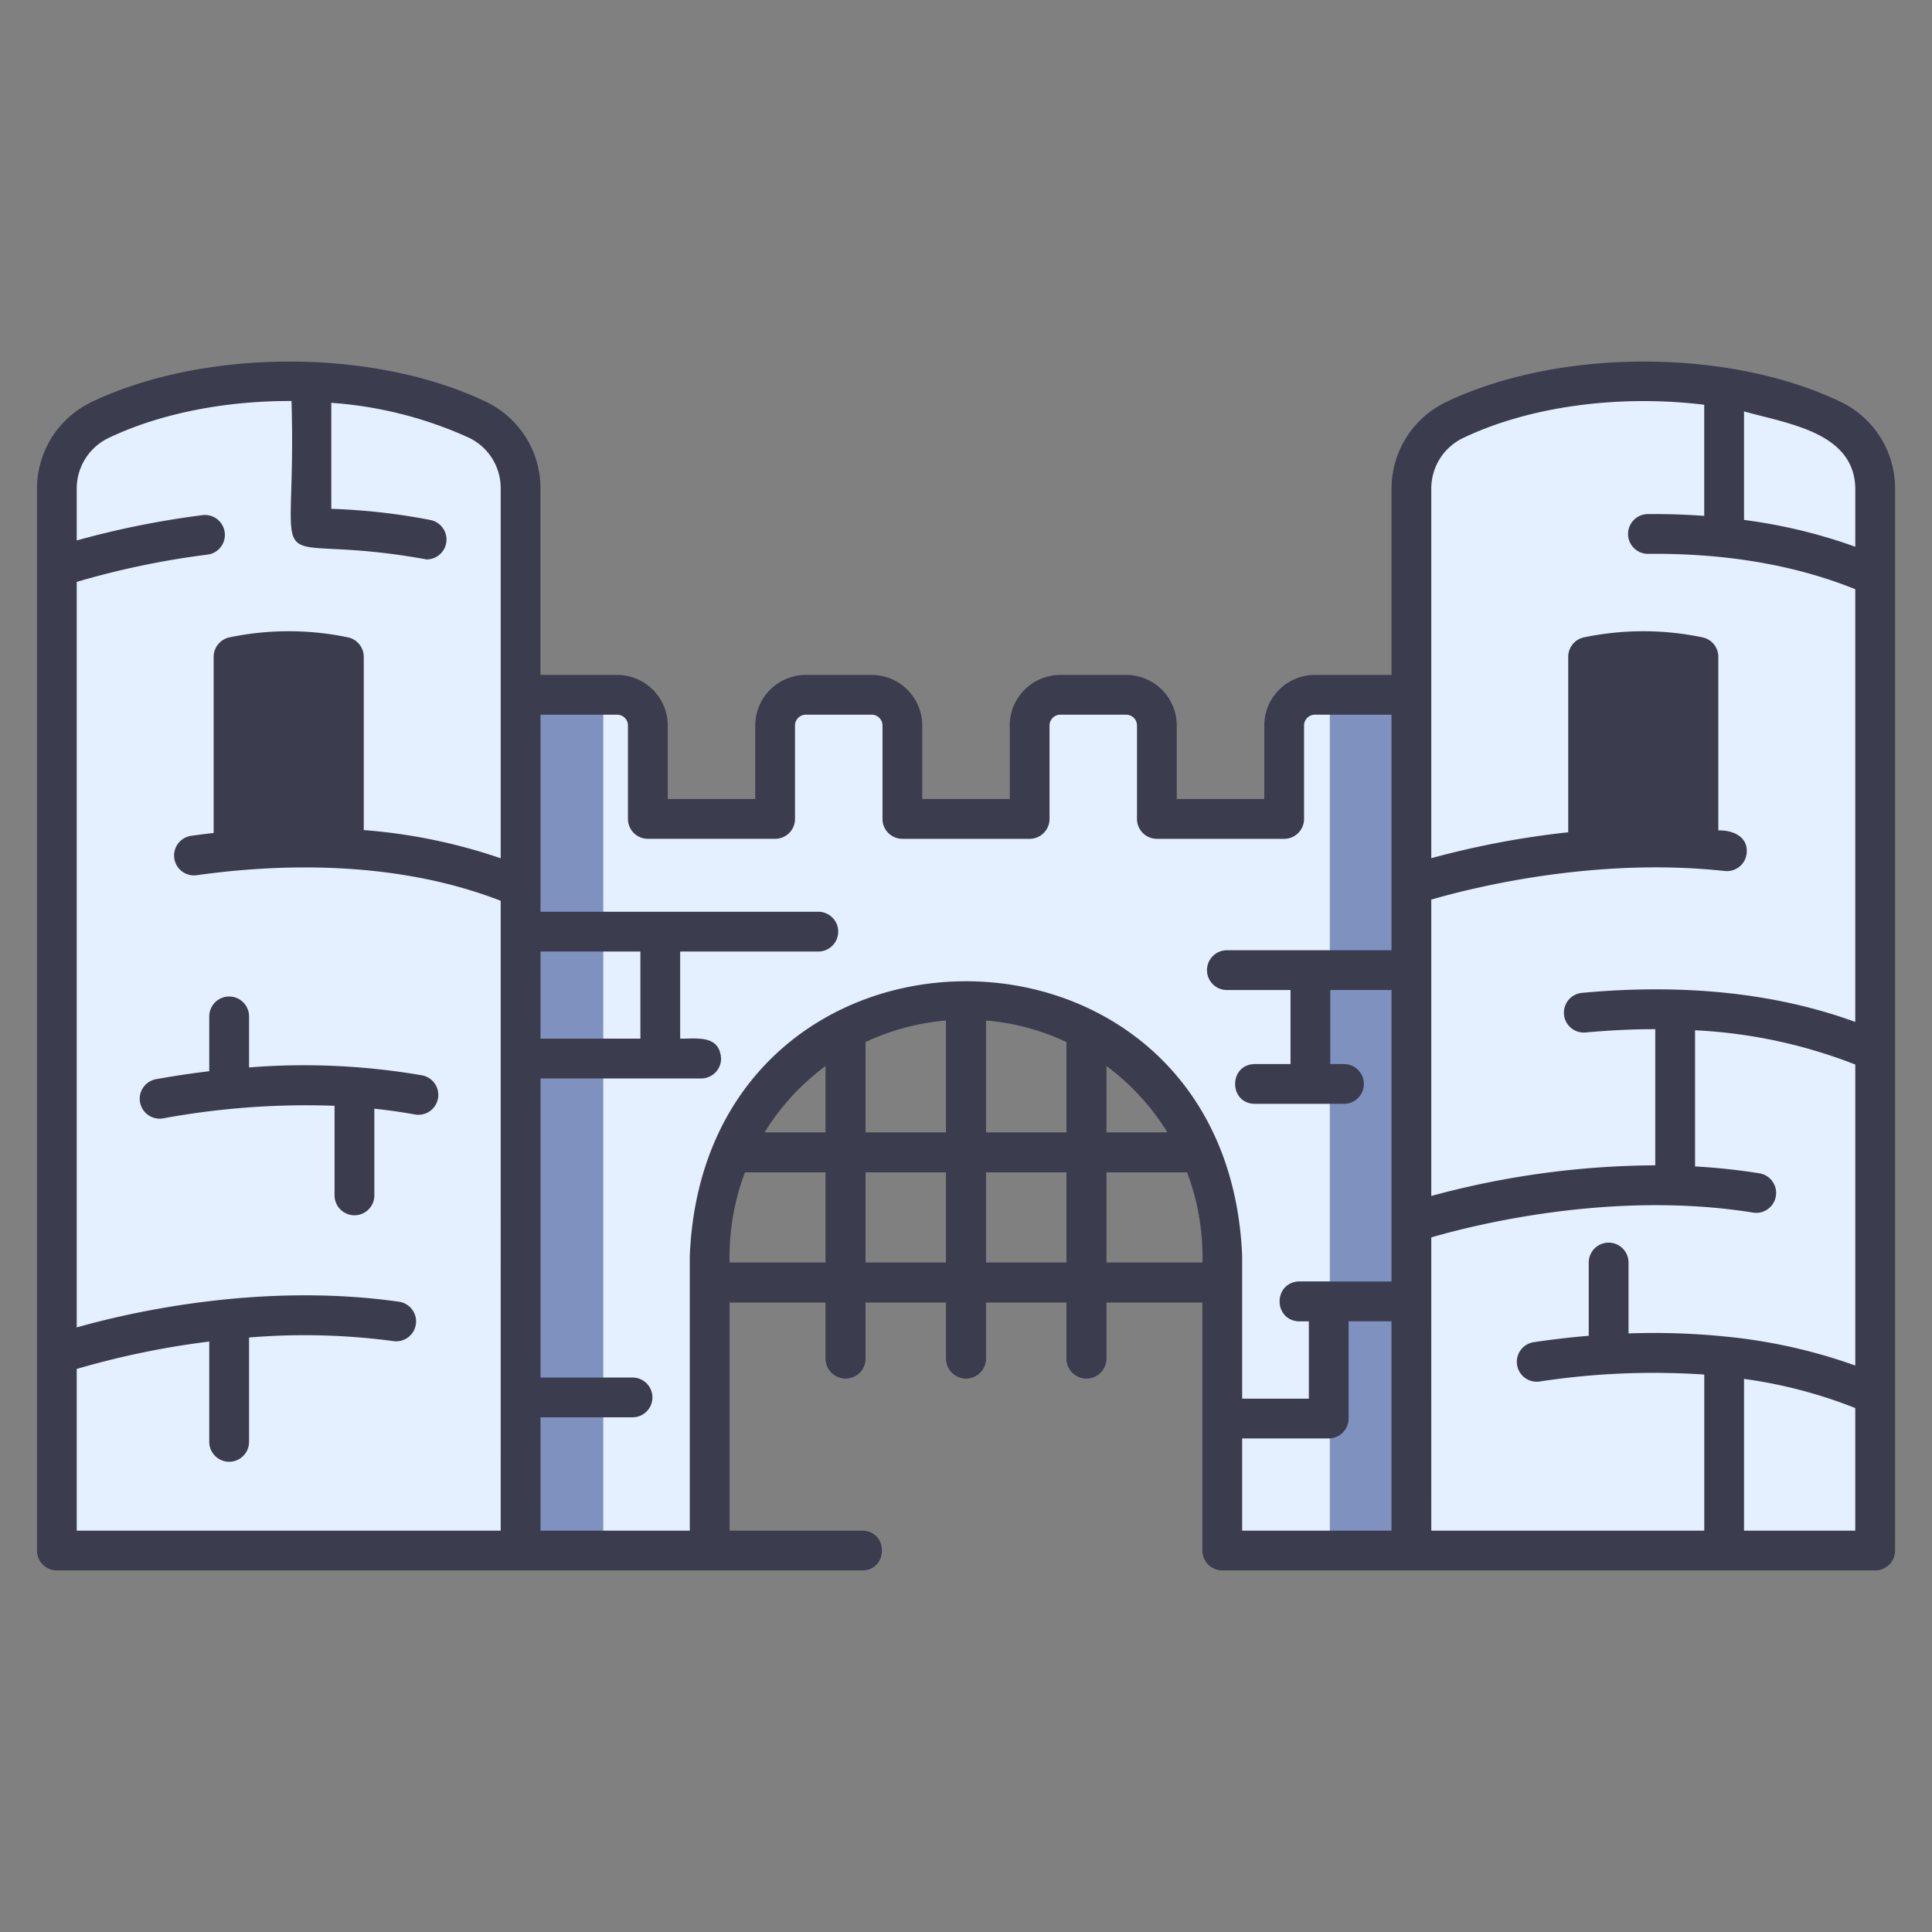 <svg xmlns="http://www.w3.org/2000/svg" viewBox="0 0 340 340"><rect x="0" y="0" width="340" height="340" fill="#808080" stroke="none"/><path fill="#3c3c4f" d="M220.812,222.193H194.693V206.316h19.7a3.5,3.5,0,0,0,0-7h-19.7V176.031a3.5,3.5,0,0,0-7,0v23.285H173.5V169.982a3.5,3.5,0,1,0-7,0v29.334H152.307V174.955a3.5,3.5,0,0,0-7,0v24.361h-21.6a3.5,3.5,0,0,0,0,7h21.6v15.877H119.384a3.5,3.5,0,1,0,0,7h25.923v9.891a3.5,3.5,0,0,0,7,0v-9.891H166.5v9.891a3.5,3.5,0,0,0,7,0v-9.891h14.193v9.891a3.5,3.5,0,0,0,7,0v-9.891h26.119a3.5,3.5,0,0,0,0-7Zm-68.505,0V206.316H166.5v15.877Zm21.193,0V206.316h14.193v15.877Z"/><path fill="#e4efff" d="M227.142,122.271a3.154,3.154,0,0,0-3.154,3.154v18.693h-21.4V125.425a3.154,3.154,0,0,0-3.154-3.154H183.351a3.154,3.154,0,0,0-3.153,3.154v18.693H159.8V125.425a3.154,3.154,0,0,0-3.154-3.154H140.561a3.154,3.154,0,0,0-3.154,3.154v18.693h-21.4V125.425a3.154,3.154,0,0,0-3.154-3.154h-6.689c-3.308,52.413-3.709,102.881,0,150.6H124.9V221.036a45.1,45.1,0,0,1,45.1-45.1h0a45.1,45.1,0,0,1,45.1,45.1v22.25c2.384,1.811,1.607,4.314,0,7V272.87h18.924c4.838-43.168,3.824-94.842,0-150.6Z"/><path fill="#7f91bf" d="M249.384,225.523H228.665a3.5,3.5,0,0,0,0,7h20.719Z"/><rect width="15.552" height="150.599" x="90.616" y="122.271" fill="#7f91bf"/><rect width="15.357" height="150.599" x="234.027" y="122.271" fill="#7f91bf"/><path fill="#e4efff" d="M91.616,272.87H10V240.637a7.15,7.15,0,0,0,0-7.225V102.52a5.92,5.92,0,0,0,0-7.193v-9.4a13.321,13.321,0,0,1,7.612-12.012C27.278,69.3,39.326,67.043,51.3,67.094a6.56,6.56,0,0,0,7,.3A74.04,74.04,0,0,1,84.08,73.9a13.29,13.29,0,0,1,7.536,11.977v65.3c-1.712,2.276-1.622,4.738,0,7.358Z"/><path fill="#3c3c4f" d="M56.677,149.136H44.94a3.84,3.84,0,0,1-3.84-3.84V118.825a3.866,3.866,0,0,1,3.379-3.814,47.063,47.063,0,0,1,12.658,0,3.866,3.866,0,0,1,3.379,3.814V145.3A3.839,3.839,0,0,1,56.677,149.136Z"/><path fill="#e4efff" d="M330,272.87H306.922c-2.074-1.3-4.426-1.2-7,0H248.384V218.051a9.472,9.472,0,0,0,0-7.265V158.421a10.426,10.426,0,0,0,0-7.244V85.924A13.321,13.321,0,0,1,256,73.912c12.441-5.939,28.831-7.97,43.926-6.2a6.7,6.7,0,0,0,7,1.114A66.63,66.63,0,0,1,322.463,73.9,13.291,13.291,0,0,1,330,85.874v9.539a9.075,9.075,0,0,0,0,7.355v76.641c-2.24,2.318-2.168,4.8,0,7.435v52.614a8.714,8.714,0,0,0,0,7.38Z"/><path fill="#3c3c4f" d="M295.06,149.136H283.323a3.839,3.839,0,0,1-3.839-3.84V118.825a3.866,3.866,0,0,1,3.379-3.814,47.063,47.063,0,0,1,12.658,0,3.866,3.866,0,0,1,3.379,3.814V145.3A3.84,3.84,0,0,1,295.06,149.136Z"/><path fill="#3c3c4f" d="M10,276.37H151.756c4.588-.075,4.61-6.921,0-7H128.4V229.193h16.911v9.891a3.5,3.5,0,0,0,7,0v-9.891H166.5v9.891a3.5,3.5,0,0,0,7,0v-9.891h14.193v9.891a3.5,3.5,0,0,0,7,0v-9.891H211.6V272.87a3.5,3.5,0,0,0,3.5,3.5H330a3.5,3.5,0,0,0,3.5-3.5V85.875a16.881,16.881,0,0,0-9.521-15.132c-19.729-9.487-49.6-9.484-69.491.01a16.911,16.911,0,0,0-9.6,15.17v32.848H231.392a8.913,8.913,0,0,0-8.9,8.9v12.945h-15.4V127.674a8.913,8.913,0,0,0-8.9-8.9H186.6a8.914,8.914,0,0,0-8.905,8.9v12.945H162.3V127.674a8.914,8.914,0,0,0-8.905-8.9H141.811a8.913,8.913,0,0,0-8.9,8.9v12.945h-15.4V127.674a8.913,8.913,0,0,0-8.9-8.9H95.116v-32.9A16.882,16.882,0,0,0,85.6,70.743c-19.729-9.487-49.6-9.484-69.492.01a16.913,16.913,0,0,0-9.6,15.17V272.87A3.5,3.5,0,0,0,10,276.37Zm85.116-93.582V167.453H112.7v15.335Zm110.351,16.528H194.693V187.579A41.92,41.92,0,0,1,205.467,199.316Zm-17.774,0H173.5V179.591a41.263,41.263,0,0,1,14.193,3.8Zm-21.193,0H152.307V183.394a41.263,41.263,0,0,1,14.193-3.8Zm-21.193,0H134.533a41.92,41.92,0,0,1,10.774-11.737ZM128.4,222.193a42.072,42.072,0,0,1,2.7-15.877h14.212v15.877Zm23.911,0V206.316H166.5v15.877Zm21.193,0V206.316h14.193v15.877Zm21.193,0V206.316h13.893c.1,0,.2-.022.307-.031a42.091,42.091,0,0,1,2.711,15.908ZM218.6,253.14h15.231a3.5,3.5,0,0,0,3.5-3.5V232.523h7.549V269.37H218.6Zm33.28-35.377c7.522-2.189,31.9-8.337,56.635-4.368a3.5,3.5,0,0,0,1.109-6.912,111.681,111.681,0,0,0-11.324-1.21v-23.96a89.054,89.054,0,0,1,28.2,6.03V240.31a95.244,95.244,0,0,0-23.139-5.126,125.482,125.482,0,0,0-16.768-.524V222.184a3.5,3.5,0,0,0-7,0v12.892c-3.464.29-6.728.684-9.718,1.13a3.5,3.5,0,0,0,1.031,6.923,132.878,132.878,0,0,1,29.016-1.229v27.47H251.884Zm55.038,51.607V242.662a84.024,84.024,0,0,1,19.578,5.131V269.37ZM326.5,85.875V96.219A93.14,93.14,0,0,0,306.922,91.5V72.4C314.676,74.587,326.266,76.073,326.5,85.875Zm-69-8.805c11.943-5.7,27.819-7.631,42.418-5.839V90.784c-3.23-.228-6.533-.342-9.923-.314a3.5,3.5,0,0,0,.033,7c13.629-.141,25.913,1.958,36.468,6.223v76.15c-13.886-5.064-30.047-6.788-48.094-5.116a3.5,3.5,0,1,0,.645,6.971q6.3-.584,12.253-.58v23.959a152.652,152.652,0,0,0-39.42,5.394V158.318c7.015-2.042,28.7-7.533,51.645-5.038a3.5,3.5,0,0,0,3.859-3.1c.3-2.968-2.46-4.111-4.989-4.04V115.59a3.5,3.5,0,0,0-2.789-3.426,51,51,0,0,0-20.837,0,3.5,3.5,0,0,0-2.789,3.426v30.879a154.789,154.789,0,0,0-24.1,4.558v-65.1A9.878,9.878,0,0,1,257.5,77.07ZM295.4,145.7c-4.279-.141-8.443-.062-12.415.177V118.53a43.946,43.946,0,0,1,12.415,0ZM108.608,125.771a1.906,1.906,0,0,1,1.9,1.9v16.445a3.5,3.5,0,0,0,3.5,3.5h22.4a3.5,3.5,0,0,0,3.5-3.5V127.674a1.906,1.906,0,0,1,1.9-1.9H153.4a1.907,1.907,0,0,1,1.905,1.9v16.445a3.5,3.5,0,0,0,3.5,3.5H181.2a3.5,3.5,0,0,0,3.5-3.5V127.674a1.907,1.907,0,0,1,1.905-1.9h11.587a1.906,1.906,0,0,1,1.9,1.9v16.445a3.5,3.5,0,0,0,3.5,3.5h22.4a3.5,3.5,0,0,0,3.5-3.5V127.674a1.906,1.906,0,0,1,1.9-1.9h13.492v41.454H215.912a3.5,3.5,0,0,0,0,7h11.2v13.029h-6.3c-4.6.078-4.6,6.922,0,7h15.706a3.5,3.5,0,0,0,0-7h-2.409V174.225h10.775v51.3H228.665c-4.6.079-4.6,6.922,0,7h1.67V246.14H218.6v-25.1c-2.672-64.483-94.549-64.458-97.208,0V269.37H95.116V249.422h16.2a3.5,3.5,0,0,0,0-7h-16.2V189.788H123.4a3.5,3.5,0,0,0,3.5-3.5c-.28-4.2-4.209-3.472-7.2-3.5V167.453h24.31a3.5,3.5,0,0,0,0-7H95.116V125.771ZM19.12,77.07c9.187-4.385,20.707-6.546,32.18-6.5,1.025,34.47-6.492,22.373,23.768,27.878a3.5,3.5,0,0,0,.677-6.935A110.261,110.261,0,0,0,58.3,89.546V70.89a70.33,70.33,0,0,1,24.263,6.161,9.844,9.844,0,0,1,5.553,8.824v65.169a97.421,97.421,0,0,0-24.1-4.964V115.59a3.5,3.5,0,0,0-2.789-3.426,50.966,50.966,0,0,0-20.837,0A3.5,3.5,0,0,0,37.6,115.59v31c-1.357.155-2.686.319-3.95.5a3.5,3.5,0,0,0,.975,6.932c14.148-1.99,34.78-2.766,53.49,4.5V269.37H13.5V240.913a147.761,147.761,0,0,1,23.328-4.825v17.657a3.5,3.5,0,0,0,7,0V235.377a118.059,118.059,0,0,1,25.45.641,3.5,3.5,0,0,0,.983-6.93c-24.633-3.5-47.9,2-56.761,4.519v-131.2a146.023,146.023,0,0,1,22.981-4.8,3.5,3.5,0,1,0-.888-6.943A155.133,155.133,0,0,0,13.5,95.111V85.923A9.878,9.878,0,0,1,19.12,77.07Zm37.9,68.623c-4.327-.111-8.488.012-12.415.273V118.53a43.835,43.835,0,0,1,12.415,0Z"/><path fill="#3c3c4f" d="M24.647,193.99a3.507,3.507,0,0,0,4.068,2.821A139.453,139.453,0,0,1,58.878,194.6v15.77a3.5,3.5,0,0,0,7,0V195.112c2.382.255,4.778.584,7.179,1.023a3.5,3.5,0,0,0,1.259-6.885,122.071,122.071,0,0,0-30.488-1.4v-8.981a3.5,3.5,0,0,0-7,0v9.648c-3.41.406-6.561.894-9.359,1.4A3.5,3.5,0,0,0,24.647,193.99Z"/></svg>